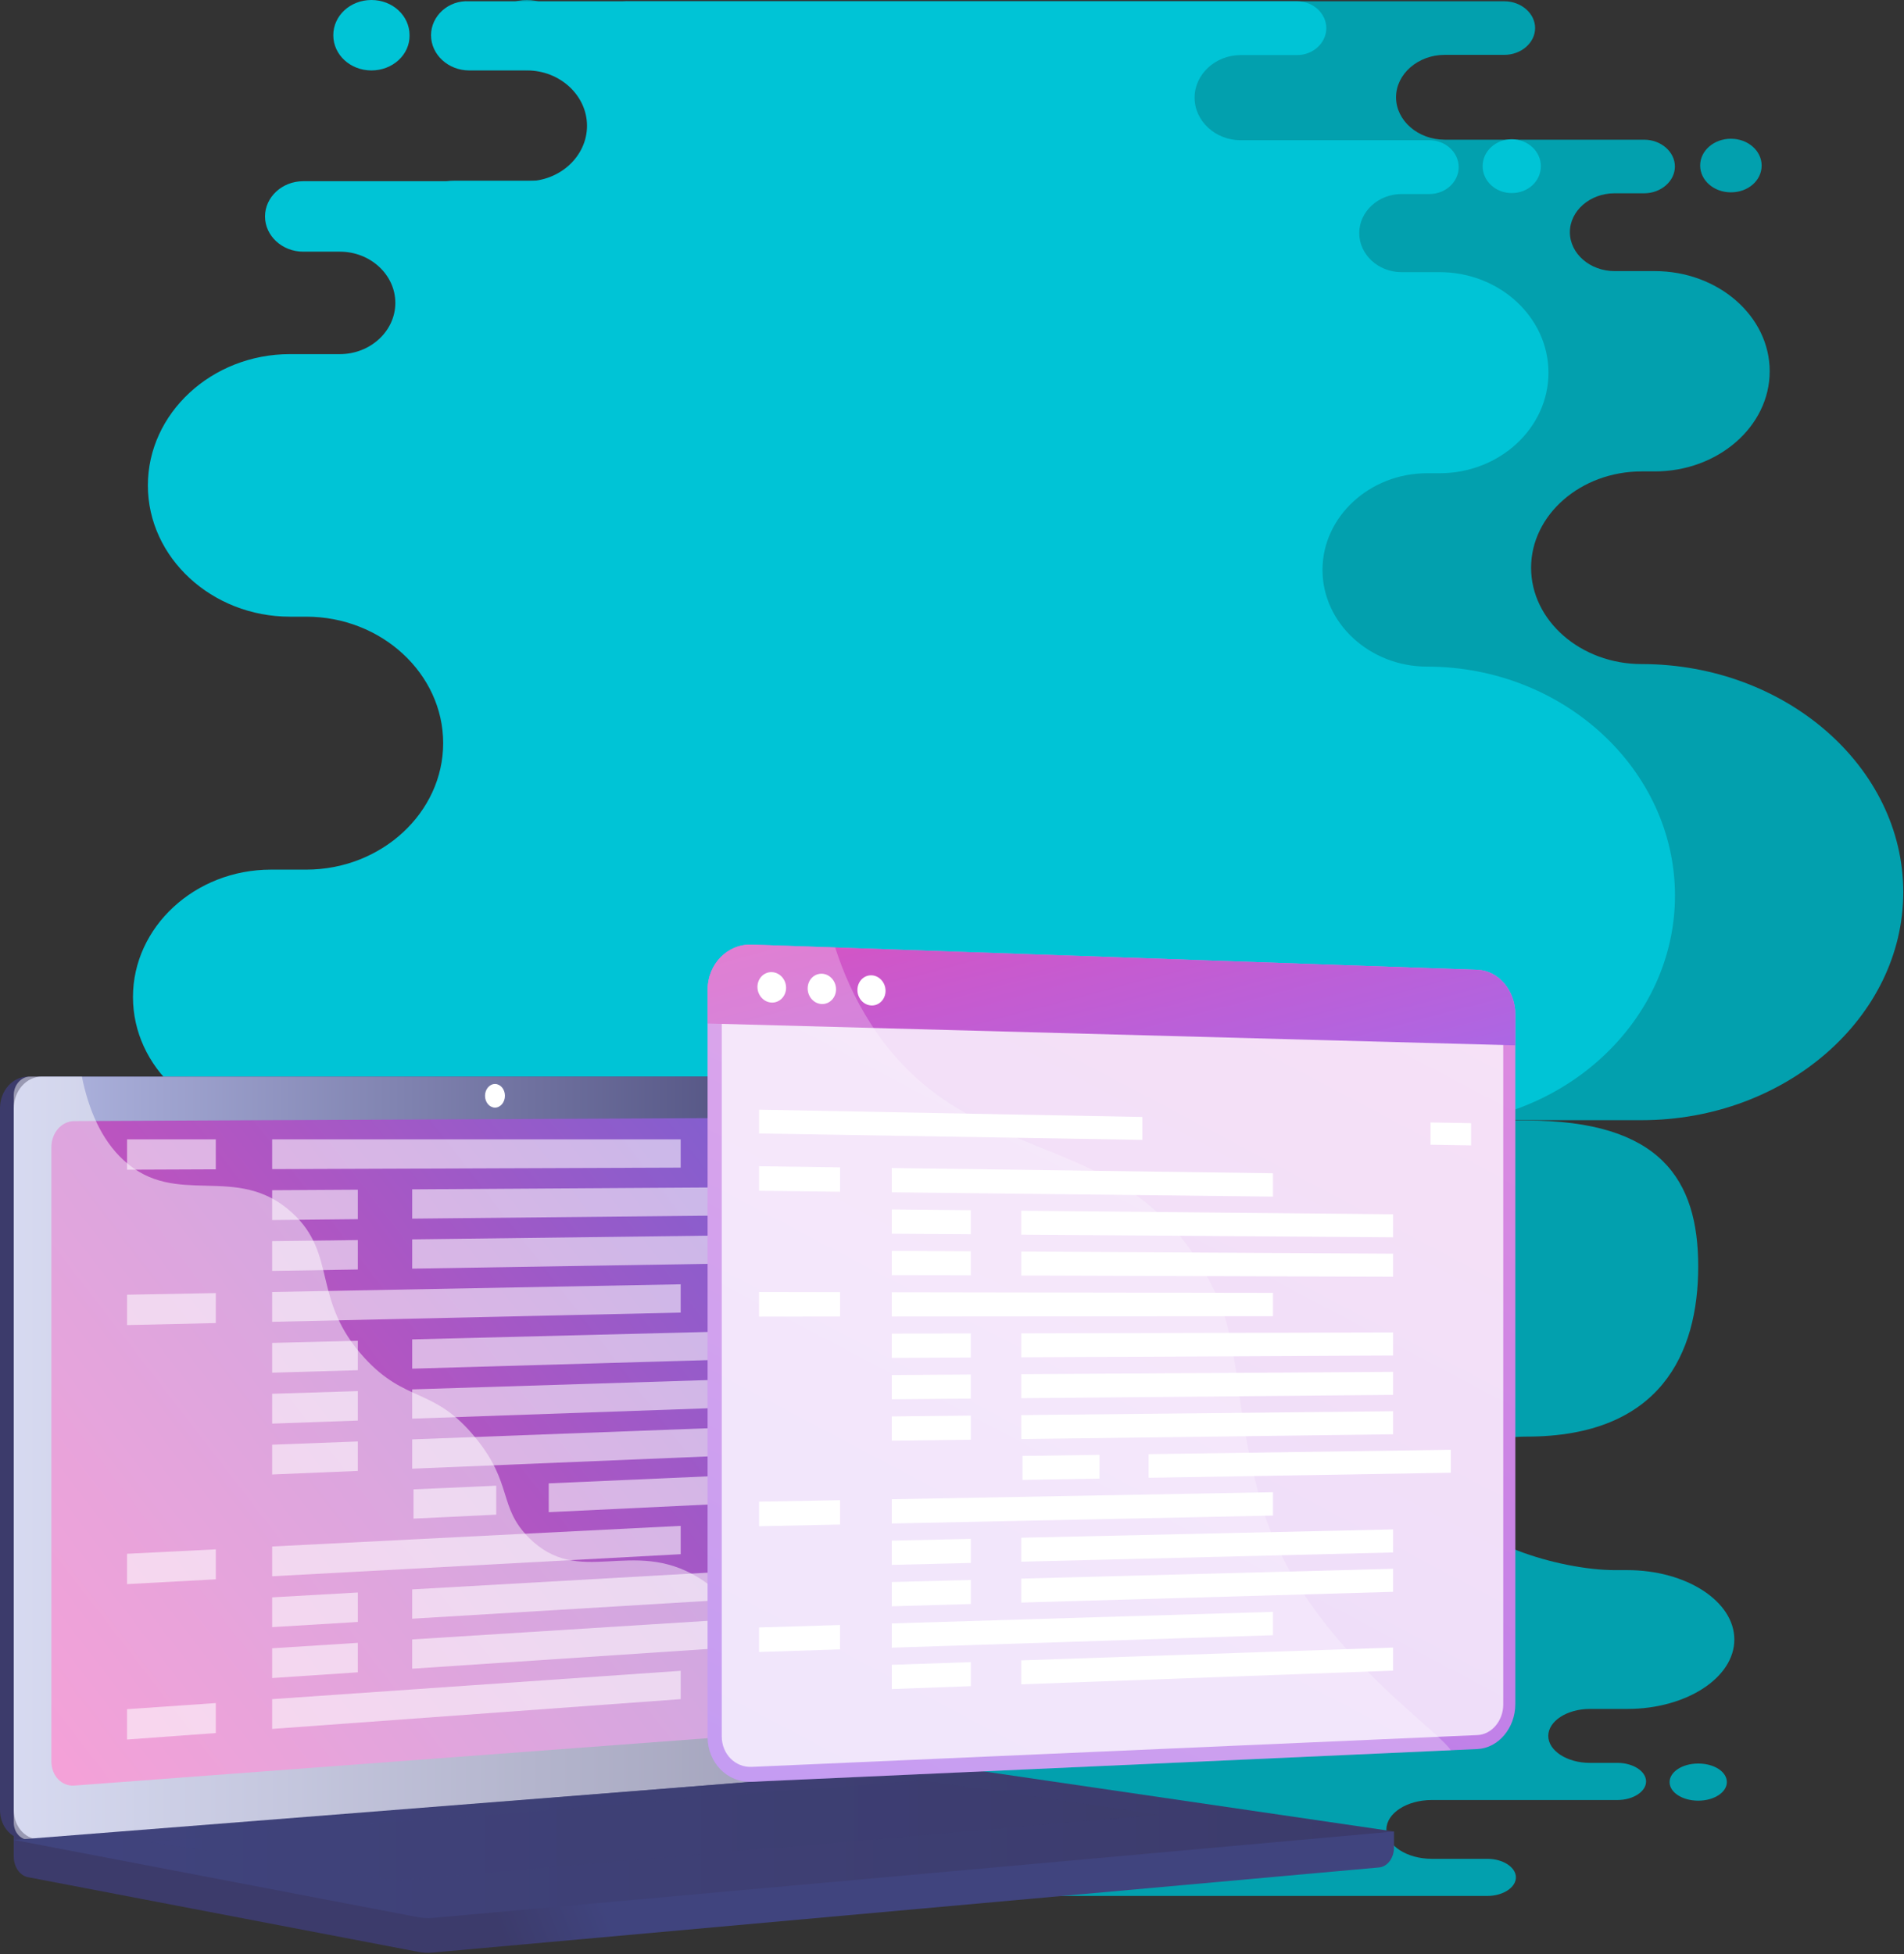 <svg width="498" height="511" viewBox="0 0 498 511" fill="none" xmlns="http://www.w3.org/2000/svg">
<rect x="0" y="0" width="498" height="511" fill="#333333" stroke="none"/>
<path fill-rule="evenodd" clip-rule="evenodd" d="M429.37 292.915C466.987 292.915 497.808 266.058 497.808 233.281C497.808 200.503 466.987 173.647 429.37 173.647C413.48 173.647 400.462 162.304 400.462 148.459C400.462 134.614 413.48 123.271 429.37 123.271H432.815C449.375 123.271 462.871 111.511 462.871 97.082C462.871 82.653 449.375 70.893 432.815 70.893H422.286C415.873 70.893 410.609 66.306 410.609 60.718C410.609 55.13 415.873 50.543 422.286 50.543H430.04C434.443 50.543 438.08 47.373 438.08 43.537C438.08 39.7 434.443 36.531 430.04 36.531H377.873C370.885 36.531 365.142 31.527 365.142 25.438C365.142 19.35 370.885 14.345 377.873 14.345H393.475C397.878 14.345 401.515 11.176 401.515 7.34C401.515 3.503 397.878 0.334 393.475 0.334H164.803C159.06 0 154.274 4.17 154.274 9.174C154.274 14.262 159.06 18.349 164.803 18.349H180.788C189.881 18.349 197.347 24.854 197.347 32.778C197.347 40.701 189.881 47.207 180.788 47.207H118.954C113.115 47.207 108.425 51.377 108.425 56.381C108.425 61.469 113.211 65.555 118.954 65.555H129.1C137.523 65.555 144.415 71.561 144.415 78.9C144.415 86.24 137.523 92.245 129.1 92.245H115.316C93.684 92.245 76.072 107.674 76.072 126.44C76.072 145.29 93.78 160.636 115.316 160.636H119.815C140.586 160.636 157.624 175.482 157.624 193.58C157.624 211.679 140.586 226.525 119.815 226.525H110.052C89.089 226.525 71.956 241.454 71.956 259.72C71.956 277.985 89.089 292.915 110.052 292.915C218.405 292.915 321.016 292.915 429.37 292.915ZM137.81 18.349C131.971 18.349 127.281 14.262 127.281 9.174C127.281 4.087 131.971 0 137.81 0C143.649 0 148.339 4.087 148.339 9.174C148.435 14.262 143.649 18.349 137.81 18.349ZM452.725 50.293C448.226 50.293 444.685 47.123 444.685 43.287C444.685 39.367 448.322 36.281 452.725 36.281C457.224 36.281 460.765 39.45 460.765 43.287C460.765 47.207 457.224 50.293 452.725 50.293Z" fill="#02A0AE"/>
<path fill-rule="evenodd" clip-rule="evenodd" d="M399.281 293C434.309 293 444.176 308.448 444.176 331.164C444.176 353.88 434.309 375.657 399.281 375.657C384.486 375.657 382.429 383.518 382.429 393.113C382.429 402.708 407.634 410.569 422.429 410.569H425.638C441.057 410.569 453.624 418.719 453.624 428.719C453.624 438.718 441.057 446.868 425.638 446.868H415.833C409.862 446.868 404.96 450.048 404.96 453.92C404.96 457.793 409.862 460.972 415.833 460.972H423.053C427.153 460.972 430.54 463.169 430.54 465.827C430.54 468.486 427.153 470.683 423.053 470.683H374.478C367.972 470.683 362.624 474.151 362.624 478.37C362.624 482.59 367.972 486.058 374.478 486.058H389.006C393.106 486.058 396.493 488.255 396.493 490.913C396.493 493.572 393.106 495.769 389.006 495.769H176.078C170.731 496 166.274 493.11 166.274 489.642C166.274 486.116 170.731 483.284 176.078 483.284H190.963C199.43 483.284 206.382 478.775 206.382 473.284C206.382 467.793 199.43 463.284 190.963 463.284H133.386C127.949 463.284 123.582 460.394 123.582 456.926C123.582 453.4 128.038 450.568 133.386 450.568H142.834C150.677 450.568 157.094 446.406 157.094 441.319C157.094 436.233 150.677 432.071 142.834 432.071H129.999C109.856 432.071 93.456 421.378 93.456 408.372C93.456 395.309 109.945 384.674 129.999 384.674H134.188C153.529 384.674 169.394 374.385 169.394 361.842C169.394 349.299 153.529 339.01 134.188 339.01H125.097C105.578 339.01 89.624 328.664 89.624 316.005C89.624 303.347 105.578 293 125.097 293C225.99 293 298.388 293 399.281 293ZM150.944 483.284C145.507 483.284 141.14 486.116 141.14 489.642C141.14 493.168 145.507 496 150.944 496C156.381 496 160.748 493.168 160.748 489.642C160.837 486.116 156.381 483.284 150.944 483.284ZM444.176 461.146C439.987 461.146 436.689 463.342 436.689 466.001C436.689 468.718 440.076 470.856 444.176 470.856C448.365 470.856 451.663 468.66 451.663 466.001C451.663 463.284 448.365 461.146 444.176 461.146Z" fill="#02A0AE"/>
<path fill-rule="evenodd" clip-rule="evenodd" d="M373.281 294.041C408.908 294.041 438.099 267.082 438.099 234.178C438.099 201.274 408.908 174.315 373.281 174.315C358.233 174.315 345.904 162.928 345.904 149.03C345.904 135.132 358.233 123.745 373.281 123.745H376.545C392.228 123.745 405.01 111.94 405.01 97.456C405.01 82.971 392.228 71.166 376.545 71.166H366.573C360.499 71.166 355.513 66.561 355.513 60.952C355.513 55.342 360.499 50.737 366.573 50.737H373.916C378.086 50.737 381.531 47.556 381.531 43.704C381.531 39.853 378.086 36.671 373.916 36.671H324.509C317.891 36.671 312.452 31.648 312.452 25.536C312.452 19.424 317.891 14.401 324.509 14.401H339.286C343.456 14.401 346.901 11.219 346.901 7.368C346.901 3.516 343.456 0.335 339.286 0.335H122.713C117.274 0 112.741 4.186 112.741 9.21C112.741 14.317 117.274 18.419 122.713 18.419H137.852C146.464 18.419 153.535 24.95 153.535 32.904C153.535 40.858 146.464 47.388 137.852 47.388H79.289C73.76 47.388 69.317 51.574 69.317 56.598C69.317 61.705 73.85 65.808 79.289 65.808H88.899C96.876 65.808 103.403 71.836 103.403 79.204C103.403 86.571 96.876 92.6 88.899 92.6H75.844C55.357 92.6 38.676 108.089 38.676 126.927C38.676 145.848 55.447 161.254 75.844 161.254H80.105C99.777 161.254 115.914 176.157 115.914 194.325C115.914 212.493 99.777 227.396 80.105 227.396H70.859C51.005 227.396 34.778 242.383 34.778 260.719C34.778 279.054 51.005 294.041 70.859 294.041C173.479 294.041 270.661 294.041 373.281 294.041ZM97.148 18.419C91.618 18.419 87.176 14.317 87.176 9.21C87.176 4.103 91.618 0 97.148 0C102.678 0 107.12 4.103 107.12 9.21C107.211 14.317 102.678 18.419 97.148 18.419ZM395.401 50.486C391.14 50.486 387.786 47.304 387.786 43.453C387.786 39.518 391.231 36.42 395.401 36.42C399.662 36.42 403.016 39.602 403.016 43.453C403.016 47.388 399.662 50.486 395.401 50.486Z" fill="#00C4D6"/>
<path d="M364.611 478.911L3.597 475.558V485.467C3.597 488.157 5.172 490.441 7.309 490.86L109.397 510.393C110.614 510.623 111.842 510.69 113.059 510.582L360.694 488.319C362.909 488.116 364.611 485.832 364.611 483.061V478.911Z" fill="url(#paint0_linear)"/>
<path d="M233.606 462.838L7.335 480.979C3.29 481.303 0 477.856 0 473.274V289.802C0 285.219 3.29 281.516 7.335 281.516H233.606C236.947 281.516 239.635 284.868 239.635 289.018V454.877C239.635 458.999 236.947 462.582 233.606 462.838Z" fill="url(#paint1_linear)"/>
<path d="M237.215 462.838L10.945 480.979C6.9 481.303 3.61 477.856 3.61 473.274V289.802C3.61 285.219 6.9 281.516 10.945 281.516H237.215C240.556 281.516 243.245 284.868 243.245 289.018V454.877C243.245 458.999 240.544 462.582 237.215 462.838Z" fill="url(#paint2_linear)"/>
<path d="M230.162 451.146L19.419 466.907C16.129 467.15 13.441 464.325 13.441 460.581V299.953C13.441 296.209 16.116 293.168 19.419 293.154L230.162 292.167C232.914 292.154 235.142 294.898 235.142 298.304V444.603C235.142 448.023 232.914 450.943 230.162 451.146Z" fill="url(#paint3_linear)"/>
<path d="M132.068 286.531C132.068 288.234 130.903 289.626 129.469 289.626C128.036 289.626 126.858 288.247 126.858 286.544C126.858 284.841 128.023 283.449 129.469 283.449C130.903 283.449 132.068 284.827 132.068 286.531Z" fill="white"/>
<path opacity="0.48" d="M182.696 412.527C165.248 401.875 151.538 415.365 138.302 402.064C130.276 393.994 134.219 387.979 124.336 375.921C113.404 362.566 106.274 367.054 95.291 355.037C81.402 339.83 88.353 328.002 76.371 317.094C61.855 303.86 46.186 316.107 32.361 303.414C26.396 297.939 23.131 289.978 21.416 281.516H7.898C5.53 281.516 3.597 283.692 3.597 286.382V476.559C3.597 479.249 5.517 481.276 7.898 481.073L238.508 462.514C239.635 462.419 240.646 461.676 241.286 460.581C224.402 459.878 214.033 453.471 207.402 446.834C194.434 433.857 196.687 421.056 182.696 412.527Z" fill="white"/>
<path d="M246.227 462.014L3.597 481.114L109.397 501.336C110.614 501.566 111.842 501.633 113.059 501.525L364.624 478.911L250.093 462.149C248.813 461.96 247.52 461.919 246.227 462.014Z" fill="url(#paint4_linear)"/>
<path opacity="0.3" d="M39.005 481.587L241.005 465.461L303.512 474.545L103.266 491.779L39.005 481.587Z" fill="url(#paint5_linear)"/>
<g opacity="0.75">
<path opacity="0.75" d="M56.44 305.766L33.231 305.861V297.926H56.44V305.766Z" fill="white"/>
<path opacity="0.75" d="M178.036 305.32L71.186 305.712V297.926H178.036V305.32Z" fill="white"/>
<path opacity="0.75" d="M93.588 318.797L71.186 319.027V311.227L93.588 311.092V318.797Z" fill="white"/>
<path opacity="0.75" d="M211.089 317.621L107.81 318.662V310.997L211.089 310.348V317.621Z" fill="white"/>
<path opacity="0.75" d="M93.588 331.963L71.186 332.328V324.542L93.588 324.258V331.963Z" fill="white"/>
<path opacity="0.75" d="M211.089 330.057L107.81 331.733V324.082L211.089 322.784V330.057Z" fill="white"/>
<path opacity="0.75" d="M56.44 345.967L33.231 346.494V338.559L56.44 338.127V345.967Z" fill="white"/>
<path opacity="0.75" d="M178.036 343.223L71.186 345.642V337.843L178.036 335.829V343.223Z" fill="white"/>
<path opacity="0.75" d="M93.588 358.295L71.186 358.943V351.157L93.588 350.59V358.295Z" fill="white"/>
<path opacity="0.75" d="M211.089 354.902L107.81 357.889V350.238L211.089 347.629V354.902Z" fill="white"/>
<path opacity="0.75" d="M93.588 371.461L71.186 372.258V364.459L93.588 363.756V371.461Z" fill="white"/>
<path opacity="0.75" d="M211.089 367.338L107.81 370.96V363.31L211.089 360.052V367.338Z" fill="white"/>
<path opacity="0.75" d="M93.588 384.627L71.186 385.559V377.773L93.588 376.922V384.627Z" fill="white"/>
<path opacity="0.75" d="M211.089 379.76L107.81 384.045V376.381L211.089 372.488V379.76Z" fill="white"/>
<path opacity="0.75" d="M129.789 396.062L108.156 397.103V389.452L129.789 388.493V396.062Z" fill="white"/>
<path opacity="0.75" d="M226.859 391.426L143.525 395.413V387.884L226.859 384.208V391.426Z" fill="white"/>
<path opacity="0.75" d="M56.44 412.973L33.231 414.23V406.295L56.44 405.133V412.973Z" fill="white"/>
<path opacity="0.75" d="M178.036 406.403L71.186 412.175V404.389L178.036 398.996V406.403Z" fill="white"/>
<path opacity="0.75" d="M93.588 424.125L71.186 425.476V417.69L93.588 416.42V424.125Z" fill="white"/>
<path opacity="0.75" d="M211.089 417.041L107.81 423.273V415.609L211.089 409.755V417.041Z" fill="white"/>
<path opacity="0.75" d="M93.588 437.29L71.186 438.791V431.005L93.588 429.586V437.29Z" fill="white"/>
<path opacity="0.75" d="M211.089 429.464L107.81 436.344V428.693L211.089 422.191V429.464Z" fill="white"/>
<path opacity="0.75" d="M56.44 453.173L33.231 454.863V446.928L56.44 445.333V453.173Z" fill="white"/>
<path opacity="0.75" d="M178.036 444.306L71.186 452.092V444.306L178.036 436.898V444.306Z" fill="white"/>
</g>
<path d="M386.417 253.592L196.625 247.007C190.266 246.786 185.076 252.085 185.076 258.852V454.187C185.076 460.954 190.254 466.201 196.625 465.916L386.417 457.356C391.903 457.109 396.343 451.849 396.343 445.602V265.243C396.343 258.995 391.915 253.787 386.417 253.592Z" fill="url(#paint6_linear)"/>
<path opacity="0.74" d="M196.625 462.019C192.296 462.214 188.778 458.642 188.778 454.044V258.956C188.778 254.358 192.296 250.747 196.625 250.89L386.417 257.203C390.156 257.333 393.182 260.878 393.182 265.126V445.706C393.182 449.966 390.156 453.538 386.417 453.706L196.625 462.019Z" fill="white"/>
<path d="M386.417 253.592L196.625 247.007C190.266 246.786 185.076 252.085 185.076 258.852V267.632L396.343 273.347V265.243C396.343 258.995 391.915 253.787 386.417 253.592Z" fill="url(#paint7_linear)"/>
<path d="M205.604 258.294C205.604 260.489 203.932 262.216 201.865 262.164C199.799 262.099 198.114 260.268 198.114 258.073C198.114 255.865 199.799 254.137 201.865 254.202C203.932 254.267 205.604 256.099 205.604 258.294Z" fill="white"/>
<path d="M218.667 258.696C218.667 260.878 217.007 262.606 214.965 262.541C212.911 262.489 211.25 260.658 211.25 258.463C211.25 256.267 212.911 254.553 214.965 254.618C217.019 254.683 218.667 256.514 218.667 258.696Z" fill="white"/>
<path d="M231.619 259.086C231.619 261.268 229.971 262.983 227.942 262.918C225.912 262.853 224.264 261.047 224.264 258.865C224.264 256.683 225.912 254.969 227.942 255.034C229.971 255.099 231.619 256.917 231.619 259.086Z" fill="white"/>
<path d="M298.79 292.077L198.532 290.168V296.389L298.79 298.065V292.077Z" fill="white"/>
<path d="M374.154 293.506V299.325L384.756 299.506V293.7L374.154 293.506Z" fill="white"/>
<path d="M219.725 311.625L198.532 311.378V304.962L219.725 305.247V311.625Z" fill="white"/>
<path d="M332.948 312.898L233.255 311.768V305.429L332.948 306.793V312.898Z" fill="white"/>
<path d="M253.92 322.743L233.255 322.6V316.262L253.92 316.456V322.743Z" fill="white"/>
<path d="M364.375 323.548L267.118 322.847V316.586L364.375 317.522V323.548Z" fill="white"/>
<path d="M253.92 333.484L233.255 333.419V327.081L253.92 327.198V333.484Z" fill="white"/>
<path d="M364.375 333.848L267.118 333.536V327.276L364.375 327.821V333.848Z" fill="white"/>
<path d="M219.725 344.252L198.532 344.278V337.849L219.725 337.888V344.252Z" fill="white"/>
<path d="M332.948 344.174L233.255 344.252V337.914L332.948 338.069V344.174Z" fill="white"/>
<path d="M253.92 354.967L233.255 355.071V348.733L253.92 348.681V354.967Z" fill="white"/>
<path d="M364.375 354.448L267.118 354.916V348.655L364.375 348.421V354.448Z" fill="white"/>
<path d="M253.92 365.709L233.255 365.891V359.565L253.92 359.423V365.709Z" fill="white"/>
<path d="M364.375 364.748L267.118 365.605V359.345L364.375 358.721V364.748Z" fill="white"/>
<path d="M253.92 376.464L233.255 376.723V370.385L253.92 370.164V376.464Z" fill="white"/>
<path d="M364.375 375.048L267.118 376.295V370.034L364.375 369.021V375.048Z" fill="white"/>
<path d="M287.585 386.634L267.437 386.971V380.711L287.585 380.425V386.634Z" fill="white"/>
<path d="M379.467 385.101L300.439 386.426V380.243L379.467 379.1V385.101Z" fill="white"/>
<path d="M219.725 398.648L198.532 399.09V392.673L219.725 392.284V398.648Z" fill="white"/>
<path d="M332.948 396.297L233.255 398.375V392.037L332.948 390.192V396.297Z" fill="white"/>
<path d="M253.92 408.688L233.255 409.195V402.856L253.92 402.402V408.688Z" fill="white"/>
<path d="M364.375 405.948L267.118 408.363V402.103L364.375 399.921V405.948Z" fill="white"/>
<path d="M253.92 419.43L233.255 420.027V413.689L253.92 413.143V419.43Z" fill="white"/>
<path d="M364.375 416.247L267.118 419.053V412.793L364.375 410.221V416.247Z" fill="white"/>
<path d="M219.725 431.288L198.532 431.977V425.56L219.725 424.924V431.288Z" fill="white"/>
<path d="M332.948 427.586L233.255 430.847V424.508L332.948 421.482V427.586Z" fill="white"/>
<path d="M253.92 440.913L233.255 441.666V435.328L253.92 434.626V440.913Z" fill="white"/>
<path d="M364.375 436.847L267.118 440.432V434.172L364.375 430.821V436.847Z" fill="white"/>
<g opacity="0.5">
<path opacity="0.5" d="M312.641 328.692C290.476 294.636 252.099 305.468 227.831 267.827C223.452 261.034 220.488 254.137 218.446 247.76L196.625 247.007C190.266 246.786 185.076 252.085 185.076 258.852V454.187C185.076 460.954 190.254 466.201 196.625 465.916L379.467 457.668C375.273 451.291 338.791 427.664 329.369 391.387C320.759 358.202 326.023 349.24 312.641 328.692Z" fill="white"/>
</g>
<defs>
<linearGradient id="paint0_linear" x1="156.086" y1="493.598" x2="130.324" y2="503.844" gradientUnits="userSpaceOnUse">
<stop stop-color="#40447E"/>
<stop offset="0.996" stop-color="#3C3B6B"/>
</linearGradient>
<linearGradient id="paint1_linear" x1="114.819" y1="374.535" x2="88.109" y2="385.159" gradientUnits="userSpaceOnUse">
<stop stop-color="#40447E"/>
<stop offset="0.996" stop-color="#3C3B6B"/>
</linearGradient>
<linearGradient id="paint2_linear" x1="3.602" y1="381.258" x2="243.246" y2="381.258" gradientUnits="userSpaceOnUse">
<stop stop-color="#B2B8E3"/>
<stop offset="0.996" stop-color="#3C3B6B"/>
</linearGradient>
<linearGradient id="paint3_linear" x1="18.995" y1="462.839" x2="272.7" y2="267.192" gradientUnits="userSpaceOnUse">
<stop stop-color="#E94BB4"/>
<stop offset="0.996" stop-color="#6165D7"/>
</linearGradient>
<linearGradient id="paint4_linear" x1="3.602" y1="481.773" x2="364.616" y2="481.773" gradientUnits="userSpaceOnUse">
<stop stop-color="#40447E"/>
<stop offset="0.996" stop-color="#3C3B6B"/>
</linearGradient>
<linearGradient id="paint5_linear" x1="39.005" y1="478.621" x2="303.518" y2="478.621" gradientUnits="userSpaceOnUse">
<stop stop-color="#40447E"/>
<stop offset="0.996" stop-color="#3C3B6B"/>
</linearGradient>
<linearGradient id="paint6_linear" x1="361.542" y1="202.66" x2="137.34" y2="627.297" gradientUnits="userSpaceOnUse">
<stop offset="0.004" stop-color="#E38DDD"/>
<stop offset="1" stop-color="#9571F6"/>
</linearGradient>
<linearGradient id="paint7_linear" x1="272.579" y1="189.094" x2="312.164" y2="339.04" gradientUnits="userSpaceOnUse">
<stop offset="0.004" stop-color="#E94BB4"/>
<stop offset="1" stop-color="#9571F6"/>
</linearGradient>
</defs>
</svg>
